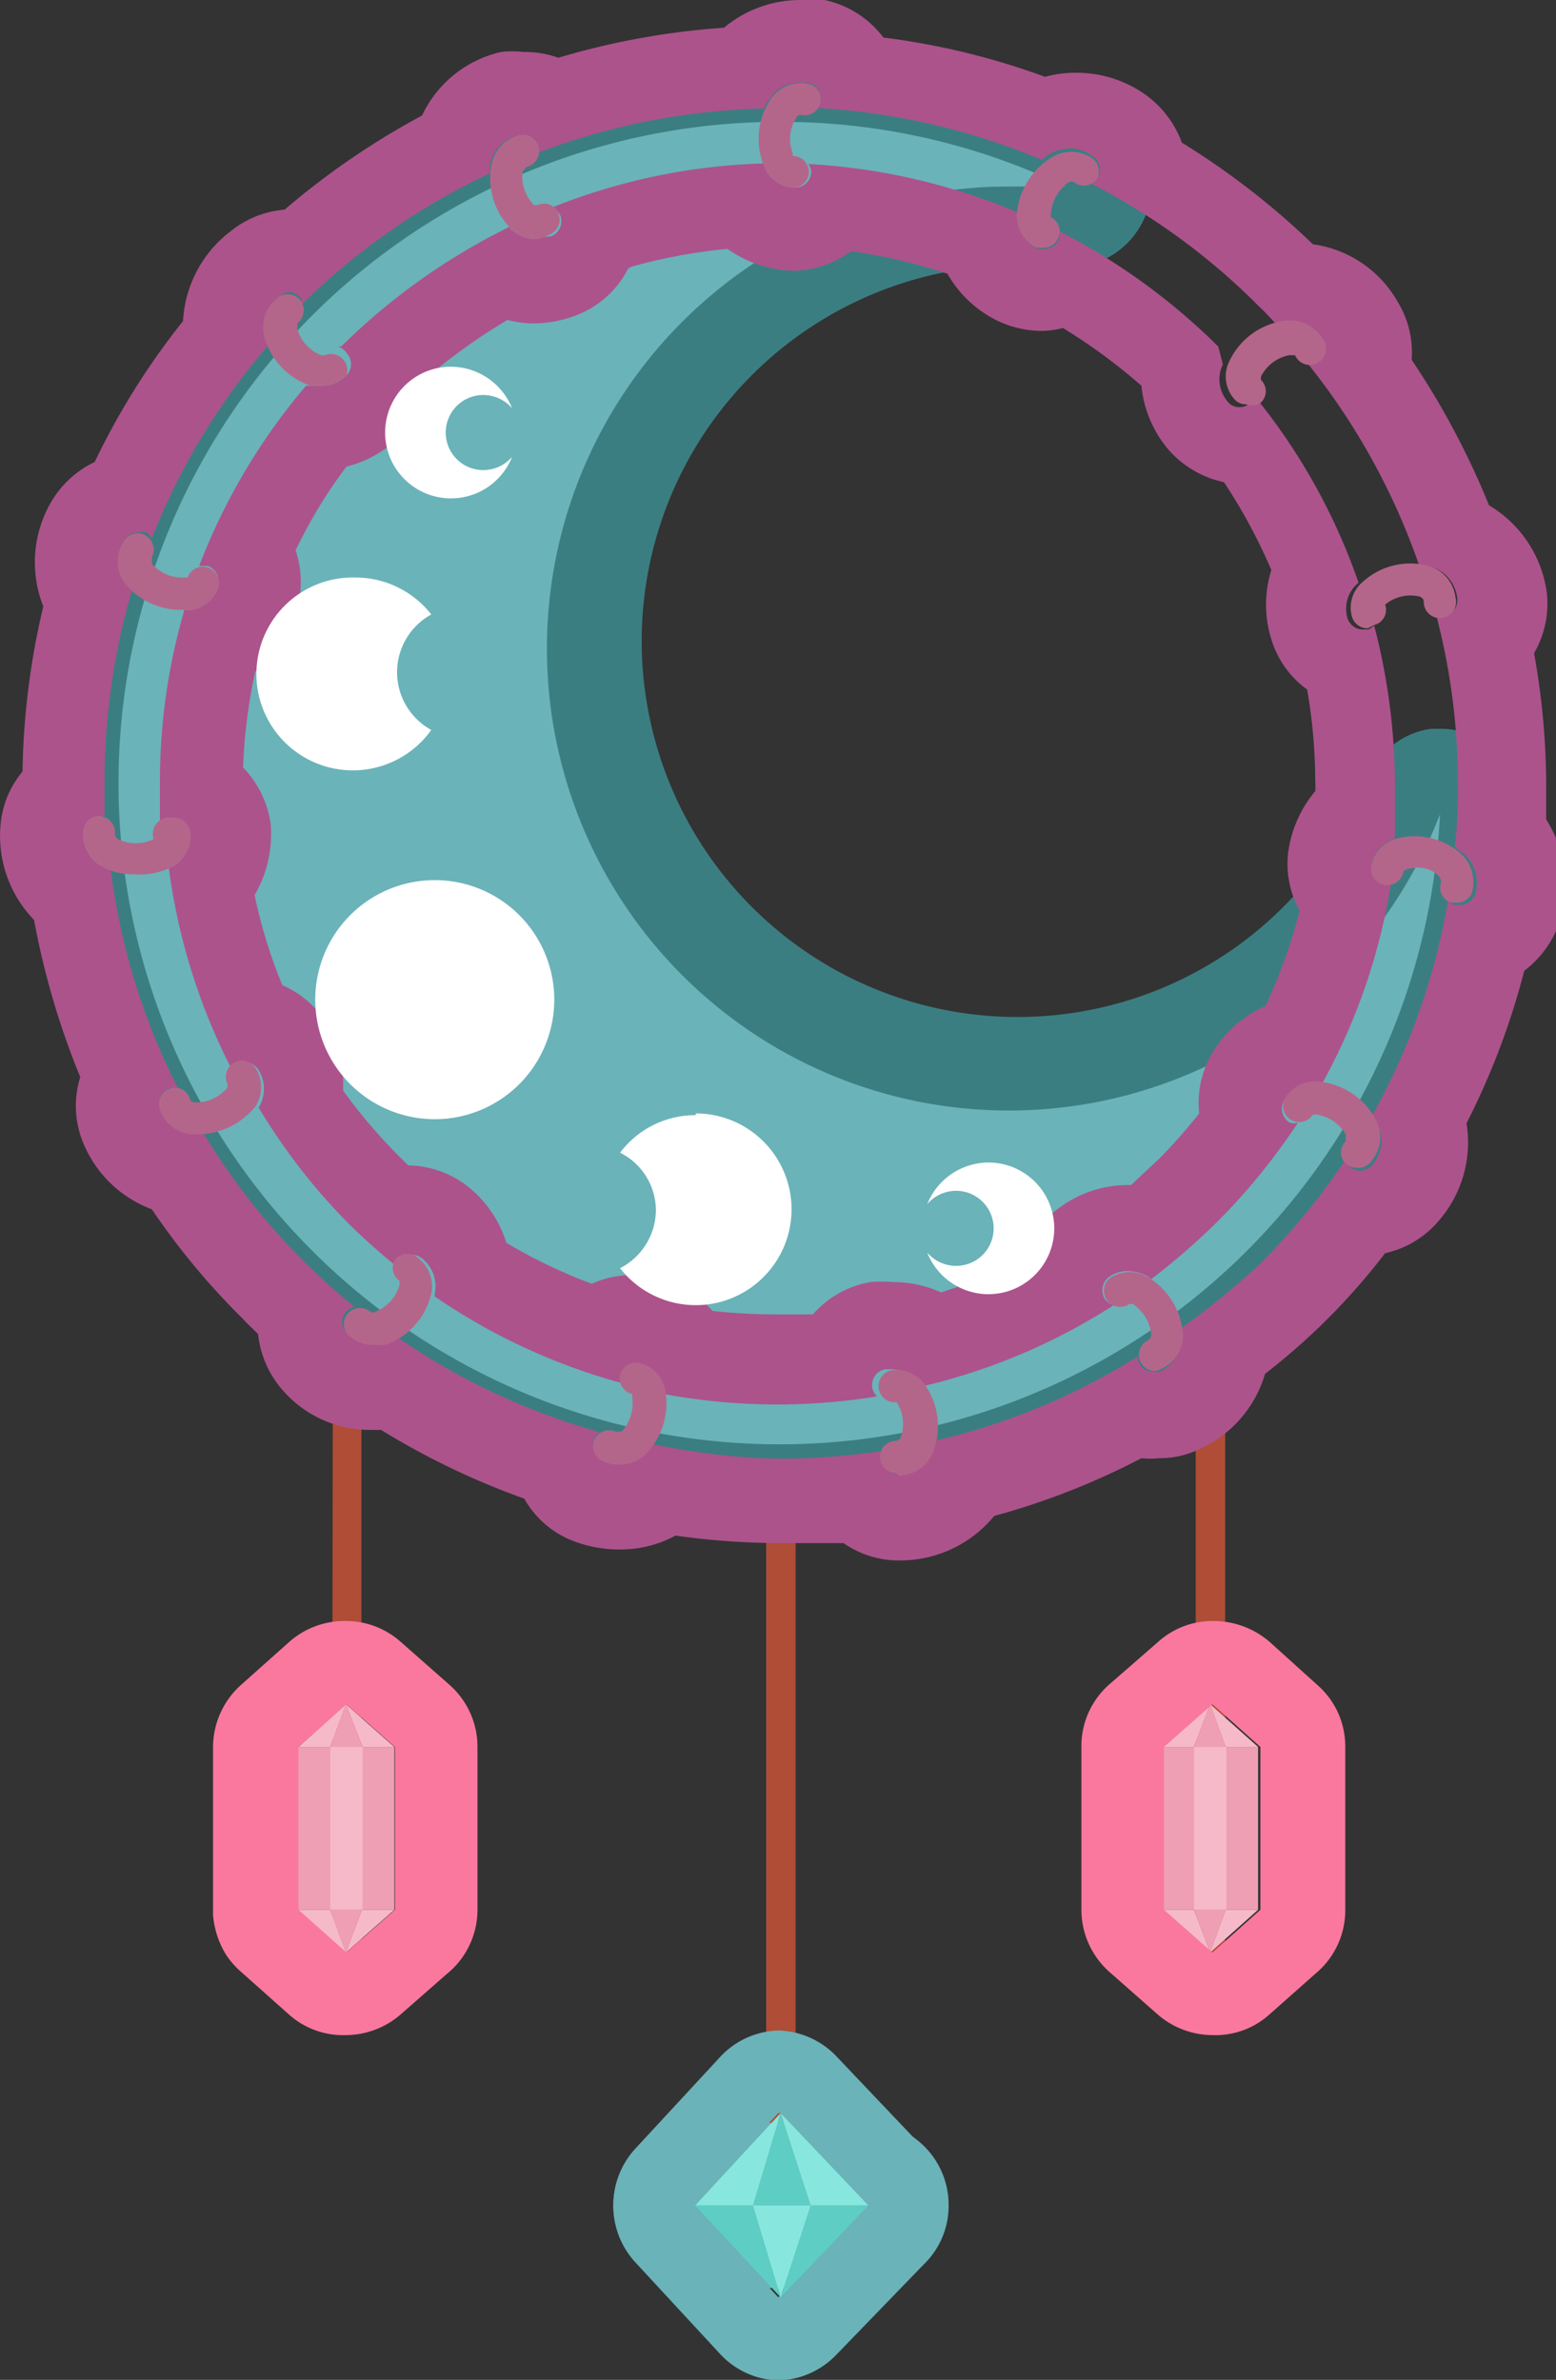 <svg xmlns="http://www.w3.org/2000/svg" width="26.95" height="41.21" viewBox="0 0 26.95 41.21">
  <rect x="0" y="0" width="26.95" height="41.21" fill="#333333" stroke="none"/>
  <g id="Layer_2" data-name="Layer 2">
    <g id="Layer_5" data-name="Layer 5">
      <g id="owl_toy_2" data-name="owl_toy 2">
        <path d="M13.27,21.88h0l0,16.48h.51l0-16.42a2.28,2.28,0,0,1-.39-.06h-.08" fill="#b04d36"/>
        <g>
          <g>
            <path d="M13.52,36.59,15,38.18H12l1.48-1.59m0-1.43h0a1.43,1.43,0,0,0-1,.45L11,37.21a1.44,1.44,0,0,0,1,2.41h3a1.44,1.44,0,0,0,1-2.42l-1.52-1.6a1.44,1.44,0,0,0-1-.44Z" fill="#6ab3b9"/>
            <path d="M15,38.18h0m0,0-1.52,1.6L12,38.19h3m0-1.43H12a1.44,1.44,0,0,0-1,2.41l1.48,1.6a1.43,1.43,0,0,0,1,.45h0a1.44,1.44,0,0,0,1-.44L16,39.21a1.41,1.41,0,0,0,.43-1A1.43,1.43,0,0,0,15,36.75Zm0,2.87Z" fill="#6ab3b9"/>
          </g>
          <g>
            <polygon points="13.52 36.59 15.04 38.19 14.04 38.19 13.52 36.59" fill="#87e7de" fill-rule="evenodd"/>
            <polygon points="13.52 36.59 13.04 38.19 14.04 38.19 13.52 36.59" fill="#5ecdc3" fill-rule="evenodd"/>
            <polygon points="13.52 36.59 12.04 38.19 13.04 38.19 13.52 36.59" fill="#87e7de" fill-rule="evenodd"/>
          </g>
          <g>
            <polygon points="13.52 39.78 15.04 38.19 14.04 38.19 13.52 39.78" fill="#5ecdc3" fill-rule="evenodd"/>
            <polygon points="13.52 39.78 13.04 38.19 14.04 38.19 13.52 39.78" fill="#87e7de" fill-rule="evenodd"/>
            <polygon points="13.52 39.78 12.04 38.19 13.04 38.19 13.52 39.78" fill="#5ecdc3" fill-rule="evenodd"/>
          </g>
        </g>
        <path d="M5.77,20h0L5.75,34h.51l0-14A2.3,2.3,0,0,1,5.85,20H5.77" fill="#b04d36"/>
        <g>
          <g>
            <polygon points="5.99 29.51 6.83 30.25 6.28 30.25 5.99 29.51" fill="#f6b9c9" fill-rule="evenodd"/>
            <polygon points="5.99 29.51 5.72 30.25 6.28 30.25 5.99 29.51" fill="#ee9fb4" fill-rule="evenodd"/>
            <polygon points="5.99 29.51 5.17 30.25 5.72 30.25 5.99 29.51" fill="#f6b9c9" fill-rule="evenodd"/>
          </g>
          <rect x="5.16" y="30.25" width="1.67" height="2.82" fill="#ee9fb4"/>
          <rect x="5.72" y="30.25" width="0.56" height="2.82" fill="#f6b9c9"/>
          <g>
            <polygon points="5.99 33.81 6.83 33.07 6.27 33.07 5.99 33.81" fill="#f6b9c9" fill-rule="evenodd"/>
            <polygon points="5.99 33.81 5.72 33.07 6.27 33.07 5.99 33.81" fill="#ee9fb4" fill-rule="evenodd"/>
            <polygon points="5.99 33.81 5.16 33.07 5.72 33.07 5.99 33.81" fill="#f6b9c9" fill-rule="evenodd"/>
          </g>
          <path d="M6,29.51l.84.74h0v2.82h0L6,33.81l-.83-.74h0V30.25h0L6,29.51m.84,3.56h0m-.84-5a1.44,1.44,0,0,0-1,.37l-.83.74a1.45,1.45,0,0,0-.48,1.08v2.9a1.56,1.56,0,0,0,.22.68,1.48,1.48,0,0,0,.26.3l.82.73a1.41,1.41,0,0,0,1,.37,1.46,1.46,0,0,0,.94-.35l.81-.71a1.43,1.43,0,0,0,.53-1.11s0-.06,0-.09V30.25a1.43,1.43,0,0,0-.49-1.08l-.84-.74a1.43,1.43,0,0,0-1-.36Z" fill="#fa789e"/>
        </g>
        <path d="M21.18,20h-.07a2.57,2.57,0,0,1-.4.05l0,14h.51l0-14.07h0" fill="#b04d36"/>
        <g>
          <g>
            <polygon points="20.96 29.51 20.12 30.25 20.68 30.25 20.96 29.51" fill="#f6b9c9" fill-rule="evenodd"/>
            <polygon points="20.96 29.51 21.23 30.25 20.68 30.25 20.96 29.51" fill="#ee9fb4" fill-rule="evenodd"/>
            <polygon points="20.96 29.51 21.79 30.25 21.23 30.25 20.96 29.51" fill="#f6b9c9" fill-rule="evenodd"/>
          </g>
          <rect x="20.12" y="30.25" width="1.67" height="2.82" fill="#ee9fb4"/>
          <rect x="20.68" y="30.25" width="0.56" height="2.82" fill="#f6b9c9"/>
          <g>
            <polygon points="20.96 33.81 20.12 33.07 20.68 33.07 20.96 33.81" fill="#f6b9c9" fill-rule="evenodd"/>
            <polygon points="20.96 33.81 21.23 33.07 20.68 33.07 20.96 33.81" fill="#ee9fb4" fill-rule="evenodd"/>
            <polygon points="20.96 33.81 21.79 33.07 21.23 33.07 20.96 33.81" fill="#f6b9c9" fill-rule="evenodd"/>
          </g>
          <path d="M21,29.51l.83.74h0v2.82h0l-.83.74-.84-.74h0V30.25h0l.84-.74m.83,3.56h0m-.83-5a1.4,1.4,0,0,0-.94.36l-.85.74a1.42,1.42,0,0,0-.48,1.08v2.82a1.44,1.44,0,0,0,.49,1.08l.84.74a1.46,1.46,0,0,0,.94.35,1.4,1.4,0,0,0,1-.37l.79-.7a1.42,1.42,0,0,0,.51-1.1V30.26a1.41,1.41,0,0,0-.48-1.08l-.82-.74a1.48,1.48,0,0,0-1-.37Z" fill="#fa789e"/>
        </g>
        <g>
          <g>
            <path d="M13.51,25.73A12.17,12.17,0,1,1,18.76,2.58a.74.74,0,0,1,.38.85.73.73,0,0,1-.69.52h-.08a7.92,7.92,0,0,0-.85,0,7.26,7.26,0,1,0,6.76,9.9.7.7,0,0,1,.66-.45h.15a.72.72,0,0,1,.57.73A12.14,12.14,0,0,1,13.51,25.73Z" fill="#6ab3b9" fill-rule="evenodd"/>
            <path d="M13.51,2.11a11.37,11.37,0,0,1,4.94,1.12c-.31,0-.61,0-.93,0a8,8,0,1,0,7.42,10.87A11.45,11.45,0,1,1,13.51,2.11M24.94,14.05h0M13.51.68A12.89,12.89,0,1,0,26.37,14.2a.76.76,0,0,0,0-.15A1.43,1.43,0,0,0,25,12.62h0l-.21,0a1.35,1.35,0,0,0-.65.27,1.46,1.46,0,0,0-.34.36,1.55,1.55,0,0,0-.14.29,6.51,6.51,0,1,1-5.32-8.91h.17a1.43,1.43,0,0,0,.62-2.72A12.74,12.74,0,0,0,13.51.68Z" fill="#3b7e82"/>
          </g>
          <path d="M13.86,1.43l.14,0a.27.27,0,0,1,.21.32.22.22,0,0,1-.05.12,11.76,11.76,0,0,1,3.89.9.61.61,0,0,1,.16-.12.79.79,0,0,1,.32-.08.63.63,0,0,1,.37.12A.28.28,0,0,1,19,3.1a.39.39,0,0,1-.1.08,11.45,11.45,0,0,1,2.9,2.12,3.83,3.83,0,0,1,.28.29l.2,0h.06a.64.64,0,0,1,.56.32.27.27,0,0,1-.23.41,11.7,11.7,0,0,1,1.92,3.5.78.78,0,0,1,.22,0,.65.65,0,0,1,.43.54.28.28,0,0,1-.24.31h0l-.12,0a11.37,11.37,0,0,1,.37,2.93,9.47,9.47,0,0,1-.05,1.07l.16.12a.67.67,0,0,1,.19.69.28.28,0,0,1-.27.19h-.08a.23.23,0,0,1-.12-.08,11.53,11.53,0,0,1-1.31,3.72,1.62,1.62,0,0,1,.1.18.64.64,0,0,1-.11.69.27.27,0,0,1-.21.09.26.26,0,0,1-.18-.07.19.19,0,0,1-.07-.11,12,12,0,0,1-1.47,1.79A14.16,14.16,0,0,1,20.46,23a.91.91,0,0,1,0,.17.64.64,0,0,1-.37.58.27.27,0,0,1-.12,0,.26.26,0,0,1-.25-.17.17.17,0,0,1,0-.1,11.48,11.48,0,0,1-3.53,1.47,1.07,1.07,0,0,1-.07.19.64.64,0,0,1-.58.38h0a.29.29,0,0,1-.28-.28.2.2,0,0,1,0-.11,12.91,12.91,0,0,1-1.76.13A11.73,11.73,0,0,1,11.27,25a.77.77,0,0,1-.15.16.63.63,0,0,1-.42.17.58.58,0,0,1-.26-.06.28.28,0,0,1-.15-.36.22.22,0,0,1,.1-.11,11.68,11.68,0,0,1-3.53-1.66.88.88,0,0,1-.2.09l-.2,0A.62.62,0,0,1,6,23.08a.27.27,0,0,1,.14-.45,11.28,11.28,0,0,1-.89-.8,11.44,11.44,0,0,1-1.72-2.2H3.3a.63.63,0,0,1-.53-.43.28.28,0,0,1,.17-.36h.14a11.5,11.5,0,0,1-1.16-3.77L1.75,15a.63.63,0,0,1-.31-.62.28.28,0,0,1,.28-.25h0l.09,0c0-.19,0-.39,0-.59a11.81,11.81,0,0,1,.48-3.33,1.07,1.07,0,0,1-.14-.16.64.64,0,0,1,0-.69.28.28,0,0,1,.24-.14.32.32,0,0,1,.14,0,.32.32,0,0,1,.1.1A11.51,11.51,0,0,1,4.63,6c0-.07,0-.13-.06-.19a.64.64,0,0,1,.25-.65A.27.27,0,0,1,5,5.06a.28.28,0,0,1,.22.12.31.31,0,0,1,0,.1A11.73,11.73,0,0,1,8.49,3a1,1,0,0,1,0-.17A.65.65,0,0,1,9,2.34h.06a.27.27,0,0,1,.27.21.28.28,0,0,1,0,.09,11.71,11.71,0,0,1,3.9-.76.78.78,0,0,1,.11-.18.61.61,0,0,1,.51-.27M9.3,4.14A.62.62,0,0,1,8.89,4a.23.23,0,0,1-.07-.07A11.09,11.09,0,0,0,5.91,6L5.85,6A.27.27,0,0,1,6,6.11.28.28,0,0,1,6,6.5a.58.58,0,0,1-.43.18l-.2,0-.07,0A10.72,10.72,0,0,0,3.45,9.8h.07l.08,0a.28.28,0,0,1,.17.35.59.59,0,0,1-.51.39H3.2a10.61,10.61,0,0,0-.43,3c0,.23,0,.46,0,.68A.34.34,0,0,1,3,14.16H3a.28.28,0,0,1,.28.26A.6.6,0,0,1,3,15l-.08,0A10.68,10.68,0,0,0,4,18.49a.24.24,0,0,1,.1-.1.22.22,0,0,1,.13,0,.29.29,0,0,1,.25.14.62.62,0,0,1,0,.65l0,0a10.6,10.6,0,0,0,1.55,2,10.94,10.94,0,0,0,.89.79.35.35,0,0,1,0-.13.29.29,0,0,1,.22-.11.27.27,0,0,1,.17.06.62.62,0,0,1,.22.61l0,.05a10.66,10.66,0,0,0,3.28,1.51.33.33,0,0,1,0-.14.29.29,0,0,1,.27-.22H11a.59.59,0,0,1,.45.47s0,0,0,.06a10.74,10.74,0,0,0,3.74.05.29.29,0,0,1-.08-.14.28.28,0,0,1,.22-.33h.11a.6.6,0,0,1,.48.26L16,24a10.58,10.58,0,0,0,3.29-1.4.31.31,0,0,1-.15-.1.29.29,0,0,1,.07-.39.56.56,0,0,1,.33-.1.79.79,0,0,1,.32.08l.08.06a12.11,12.11,0,0,0,1.15-1,10.93,10.93,0,0,0,1.39-1.71.23.23,0,0,1-.14,0,.28.28,0,0,1-.1-.38.59.59,0,0,1,.52-.28h.13a10.59,10.59,0,0,0,1.2-3.47H24a.28.28,0,0,1-.25-.31.59.59,0,0,1,.41-.48h0c0-.31,0-.62,0-.93a10.93,10.93,0,0,0-.36-2.76.26.26,0,0,1-.11.07h-.08a.28.28,0,0,1-.27-.19.58.58,0,0,1,.19-.62l0,0a10.55,10.55,0,0,0-1.8-3.23.32.32,0,0,1-.08.12.26.26,0,0,1-.18.07.25.25,0,0,1-.21-.1.59.59,0,0,1-.08-.64s0,0,0,0L21.1,6a11.09,11.09,0,0,0-2.76-2,.2.2,0,0,1,0,.15.27.27,0,0,1-.25.16l-.12,0a.63.63,0,0,1-.34-.56s0,0,0-.07A10.85,10.85,0,0,0,14,2.84a.24.24,0,0,1,.05.14.28.28,0,0,1-.28.27h0a.58.58,0,0,1-.53-.36s0,0,0-.06a10.63,10.63,0,0,0-3.67.76.33.33,0,0,1,.13.13.28.28,0,0,1-.15.37.54.54,0,0,1-.22,0M13.86,0h0a2.06,2.06,0,0,0-1.32.48A13.21,13.21,0,0,0,9.67,1,1.74,1.74,0,0,0,9.06.9a1.58,1.58,0,0,0-.38,0A2,2,0,0,0,7.31,2,13.42,13.42,0,0,0,4.93,3.63,1.7,1.7,0,0,0,4,4a2.09,2.09,0,0,0-.83,1.56A12.68,12.68,0,0,0,1.64,8a1.73,1.73,0,0,0-.77.72,2.07,2.07,0,0,0-.12,1.78,13.18,13.18,0,0,0-.36,2.86,1.65,1.65,0,0,0-.38.92,2.09,2.09,0,0,0,.58,1.65,13.68,13.68,0,0,0,.8,2.72,1.68,1.68,0,0,0,0,1,2.06,2.06,0,0,0,1.24,1.29,12.45,12.45,0,0,0,1.58,1.9c.08.09.17.17.26.26a1.75,1.75,0,0,0,.45,1,2,2,0,0,0,1.52.66H6.6a13.16,13.16,0,0,0,2.48,1.19,1.66,1.66,0,0,0,.79.71,2.2,2.2,0,0,0,.83.17,2,2,0,0,0,1-.24,12.92,12.92,0,0,0,1.86.13c.35,0,.7,0,1.05,0a1.66,1.66,0,0,0,1,.3,2.1,2.1,0,0,0,1.61-.77,12.73,12.73,0,0,0,2.55-1,1.45,1.45,0,0,0,.3,0,1.57,1.57,0,0,0,.71-.16,2.06,2.06,0,0,0,1.13-1.3,11.41,11.41,0,0,0,1-.87,11.35,11.35,0,0,0,1.08-1.22,1.69,1.69,0,0,0,.92-.55,2.07,2.07,0,0,0,.49-1.7,12.84,12.84,0,0,0,1-2.64,1.79,1.79,0,0,0,.62-.87,2.11,2.11,0,0,0-.24-1.75c0-.19,0-.37,0-.55a13,13,0,0,0-.21-2.33,1.7,1.7,0,0,0,.22-1.05,2.08,2.08,0,0,0-1-1.51,13.82,13.82,0,0,0-1.34-2.52,1.68,1.68,0,0,0-.24-1,2,2,0,0,0-1.47-1,13.38,13.38,0,0,0-2.27-1.76,1.78,1.78,0,0,0-.63-.83,2.06,2.06,0,0,0-1.2-.38,2,2,0,0,0-.54.07,12.72,12.72,0,0,0-2.8-.68A1.72,1.72,0,0,0,14.28,0a2,2,0,0,0-.42,0ZM10.93,4.62a9.45,9.45,0,0,1,1.67-.31,2.07,2.07,0,0,0,1.14.38h0a1.77,1.77,0,0,0,1-.34,9.43,9.43,0,0,1,1.67.39,2,2,0,0,0,.9.83,1.8,1.8,0,0,0,.72.16,1.58,1.58,0,0,0,.38-.05,9.79,9.79,0,0,1,1.36,1,2,2,0,0,0,.48,1.12,1.77,1.77,0,0,0,.95.55,9.68,9.68,0,0,1,.82,1.52,2,2,0,0,0,0,1.2,1.67,1.67,0,0,0,.62.87,9.37,9.37,0,0,1,.14,1.58,1.09,1.09,0,0,1,0,.18,2.08,2.08,0,0,0-.47,1.07,1.68,1.68,0,0,0,.2,1,9.53,9.53,0,0,1-.59,1.65,2,2,0,0,0-.92.81,1.69,1.69,0,0,0-.23,1.05,9,9,0,0,1-.71.8l-.47.44h-.06a2,2,0,0,0-1.15.37,1.66,1.66,0,0,0-.65.9,10.49,10.49,0,0,1-1.43.59,2,2,0,0,0-.83-.18h0a2.56,2.56,0,0,0-.39,0,1.7,1.7,0,0,0-1,.56c-.21,0-.42,0-.63,0a10.32,10.32,0,0,1-1.11-.06,2,2,0,0,0-1-.62,2.58,2.58,0,0,0-.39,0,1.66,1.66,0,0,0-.7.15,9.14,9.14,0,0,1-1.48-.71,2,2,0,0,0-.7-1,1.72,1.72,0,0,0-1-.34h0l-.13-.13a9.28,9.28,0,0,1-1-1.17A2,2,0,0,0,5.7,17.8a1.66,1.66,0,0,0-.81-.74,8.77,8.77,0,0,1-.48-1.56,2.11,2.11,0,0,0,.28-1.21,1.74,1.74,0,0,0-.48-1,9.43,9.43,0,0,1,.21-1.66,1.9,1.9,0,0,0,.7-1,1.73,1.73,0,0,0,0-1.1A8.49,8.49,0,0,1,6,8.08a2,2,0,0,0,1-.6,1.68,1.68,0,0,0,.46-1,10.29,10.29,0,0,1,1.33-.94,1.82,1.82,0,0,0,.46.06,2.09,2.09,0,0,0,.78-.16,1.68,1.68,0,0,0,.85-.79Z" fill="#ac538c"/>
          <g>
            <path d="M18.07,4.29l-.12,0a.63.63,0,0,1-.34-.56,1.27,1.27,0,0,1,.6-1,.64.64,0,0,1,.69,0A.28.28,0,0,1,19,3.1a.28.28,0,0,1-.39.06.1.1,0,0,0-.11,0,.76.76,0,0,0-.3.54s0,0,0,.06a.28.28,0,0,1-.12.53Z" fill="#b4668a"/>
            <path d="M13.77,3.25h0a.58.58,0,0,1-.53-.36,1.23,1.23,0,0,1,.12-1.19A.64.64,0,0,1,14,1.45a.27.27,0,0,1,.21.32.27.27,0,0,1-.32.22.09.09,0,0,0-.1.05.68.68,0,0,0-.06.61s0,.05,0,.05a.28.28,0,0,1,.28.28A.28.28,0,0,1,13.77,3.25Z" fill="#b4668a"/>
            <path d="M9.3,4.14A.62.62,0,0,1,8.89,4a1.25,1.25,0,0,1-.38-1.14A.65.65,0,0,1,9,2.34a.28.28,0,0,1,.33.21.28.28,0,0,1-.21.34s0,0-.07.08a.71.71,0,0,0,.2.58.16.16,0,0,0,.06,0,.27.27,0,0,1,.36.14.28.28,0,0,1-.15.37A.54.54,0,0,1,9.3,4.14Z" fill="#b4668a"/>
            <path d="M5.58,6.68l-.2,0a1.24,1.24,0,0,1-.81-.88.64.64,0,0,1,.25-.65.28.28,0,0,1,.39.06.29.29,0,0,1-.06.39s0,0,0,.1a.7.7,0,0,0,.41.45s.06,0,.07,0A.28.28,0,0,1,6,6.5.58.58,0,0,1,5.58,6.68Z" fill="#b4668a"/>
            <path d="M3.14,10.56a1.24,1.24,0,0,1-1-.49.64.64,0,0,1,0-.69.28.28,0,0,1,.38-.11.29.29,0,0,1,.11.38s0,0,0,.11a.69.69,0,0,0,.56.24l.06,0a.28.28,0,0,1,.36-.17.28.28,0,0,1,.17.35.59.59,0,0,1-.51.39Z" fill="#b4668a"/>
            <path d="M2.34,15.14A1.15,1.15,0,0,1,1.75,15a.63.63,0,0,1-.31-.62.28.28,0,0,1,.3-.25.29.29,0,0,1,.25.31s0,.05.05.09a.71.71,0,0,0,.62,0s0,0,0,0A.29.29,0,0,1,3,14.16a.29.29,0,0,1,.3.26A.6.6,0,0,1,3,15,1.23,1.23,0,0,1,2.34,15.14Z" fill="#b4668a"/>
            <path d="M3.42,19.64H3.3a.63.63,0,0,1-.53-.43.28.28,0,0,1,.17-.36.27.27,0,0,1,.35.18s0,.05.09.06a.7.7,0,0,0,.56-.26s0,0,0-.06a.28.28,0,0,1,.49-.27.62.62,0,0,1,0,.65A1.28,1.28,0,0,1,3.42,19.64Z" fill="#b4668a"/>
            <path d="M6.46,23.29A.62.62,0,0,1,6,23.08a.28.28,0,0,1,.41-.37.08.08,0,0,0,.1,0,.7.7,0,0,0,.41-.46s0-.06,0-.07a.27.27,0,0,1-.06-.39.28.28,0,0,1,.39,0,.62.62,0,0,1,.22.61,1.24,1.24,0,0,1-.8.89Z" fill="#b4668a"/>
            <path d="M10.7,25.36a.58.58,0,0,1-.26-.06.28.28,0,0,1-.15-.36.28.28,0,0,1,.37-.15s.05,0,.11,0a.74.74,0,0,0,.18-.59s0-.05,0-.06a.28.28,0,0,1-.21-.33.28.28,0,0,1,.33-.21.59.59,0,0,1,.45.47,1.24,1.24,0,0,1-.37,1.14A.63.63,0,0,1,10.7,25.36Z" fill="#b4668a"/>
            <path d="M15.52,25.51a.29.29,0,0,1-.28-.28.28.28,0,0,1,.28-.28s.05,0,.08-.06a.69.69,0,0,0-.07-.61s0-.05,0,0a.28.28,0,0,1-.1-.55.6.6,0,0,1,.59.25,1.24,1.24,0,0,1,.13,1.19.64.64,0,0,1-.58.38Z" fill="#b4668a"/>
            <path d="M20,23.74a.28.28,0,0,1-.12-.53.11.11,0,0,0,.06-.1.72.72,0,0,0-.32-.53s0,0-.06,0a.28.28,0,0,1-.32-.46.61.61,0,0,1,.65,0,1.26,1.26,0,0,1,.6,1,.64.64,0,0,1-.37.58A.27.27,0,0,1,20,23.74Z" fill="#b4668a"/>
            <path d="M23.49,20.22a.26.26,0,0,1-.18-.07.27.27,0,0,1,0-.39s0,0,0-.11a.7.7,0,0,0-.51-.35s-.05,0-.06,0a.28.28,0,0,1-.38.09.28.28,0,0,1-.1-.38.61.61,0,0,1,.59-.28,1.25,1.25,0,0,1,1,.7.64.64,0,0,1-.11.69A.27.27,0,0,1,23.49,20.22Z" fill="#b4668a"/>
            <path d="M25.22,15.63h-.08a.27.27,0,0,1-.18-.35c0-.09-.07-.15-.16-.2a.55.55,0,0,0-.49,0,.28.28,0,0,1-.56-.07.59.59,0,0,1,.41-.48,1.21,1.21,0,0,1,1.14.25.67.67,0,0,1,.19.69A.28.28,0,0,1,25.22,15.63Z" fill="#b4668a"/>
            <path d="M23.69,10.88a.28.28,0,0,1-.27-.19.58.58,0,0,1,.19-.62,1.22,1.22,0,0,1,1.17-.26.65.65,0,0,1,.43.54.28.28,0,1,1-.55.06s0-.05-.07-.08a.69.69,0,0,0-.6.14s0,0,0,0a.27.27,0,0,1-.18.35Z" fill="#b4668a"/>
            <path d="M21.58,7a.25.25,0,0,1-.21-.1.59.59,0,0,1-.08-.64,1.24,1.24,0,0,1,1-.71.66.66,0,0,1,.62.32.28.28,0,1,1-.48.28s0,0-.1,0a.7.7,0,0,0-.49.37s0,0,0,.06a.27.27,0,0,1,0,.39A.26.26,0,0,1,21.58,7Z" fill="#b4668a"/>
          </g>
          <path d="M7.53,19.38a2.07,2.07,0,1,0-2.07-2.07A2.07,2.07,0,0,0,7.53,19.38Z" fill="#fff" fill-rule="evenodd"/>
          <path d="M7.81,6.35a1.15,1.15,0,0,1,1.06.72.66.66,0,0,0-.5-.23.65.65,0,0,0,0,1.3.66.66,0,0,0,.5-.23A1.14,1.14,0,1,1,7.81,6.35Z" fill="#fff" fill-rule="evenodd"/>
          <path d="M6.15,10a1.67,1.67,0,0,1,1.32.64,1.14,1.14,0,0,0,0,2A1.67,1.67,0,1,1,6.15,10Z" fill="#fff" fill-rule="evenodd"/>
          <path d="M17.12,20.13a1.15,1.15,0,0,0-1.06.72.66.66,0,0,1,.5-.23.65.65,0,0,1,0,1.3.66.66,0,0,1-.5-.23,1.14,1.14,0,1,0,1.06-1.56Z" fill="#fff" fill-rule="evenodd"/>
          <path d="M12.05,19.31a1.63,1.63,0,0,0-1.31.65,1.12,1.12,0,0,1,.62,1,1.14,1.14,0,0,1-.62,1,1.66,1.66,0,1,0,1.31-2.68Z" fill="#fff" fill-rule="evenodd"/>
        </g>
      </g>
    </g>
  </g>
</svg>
